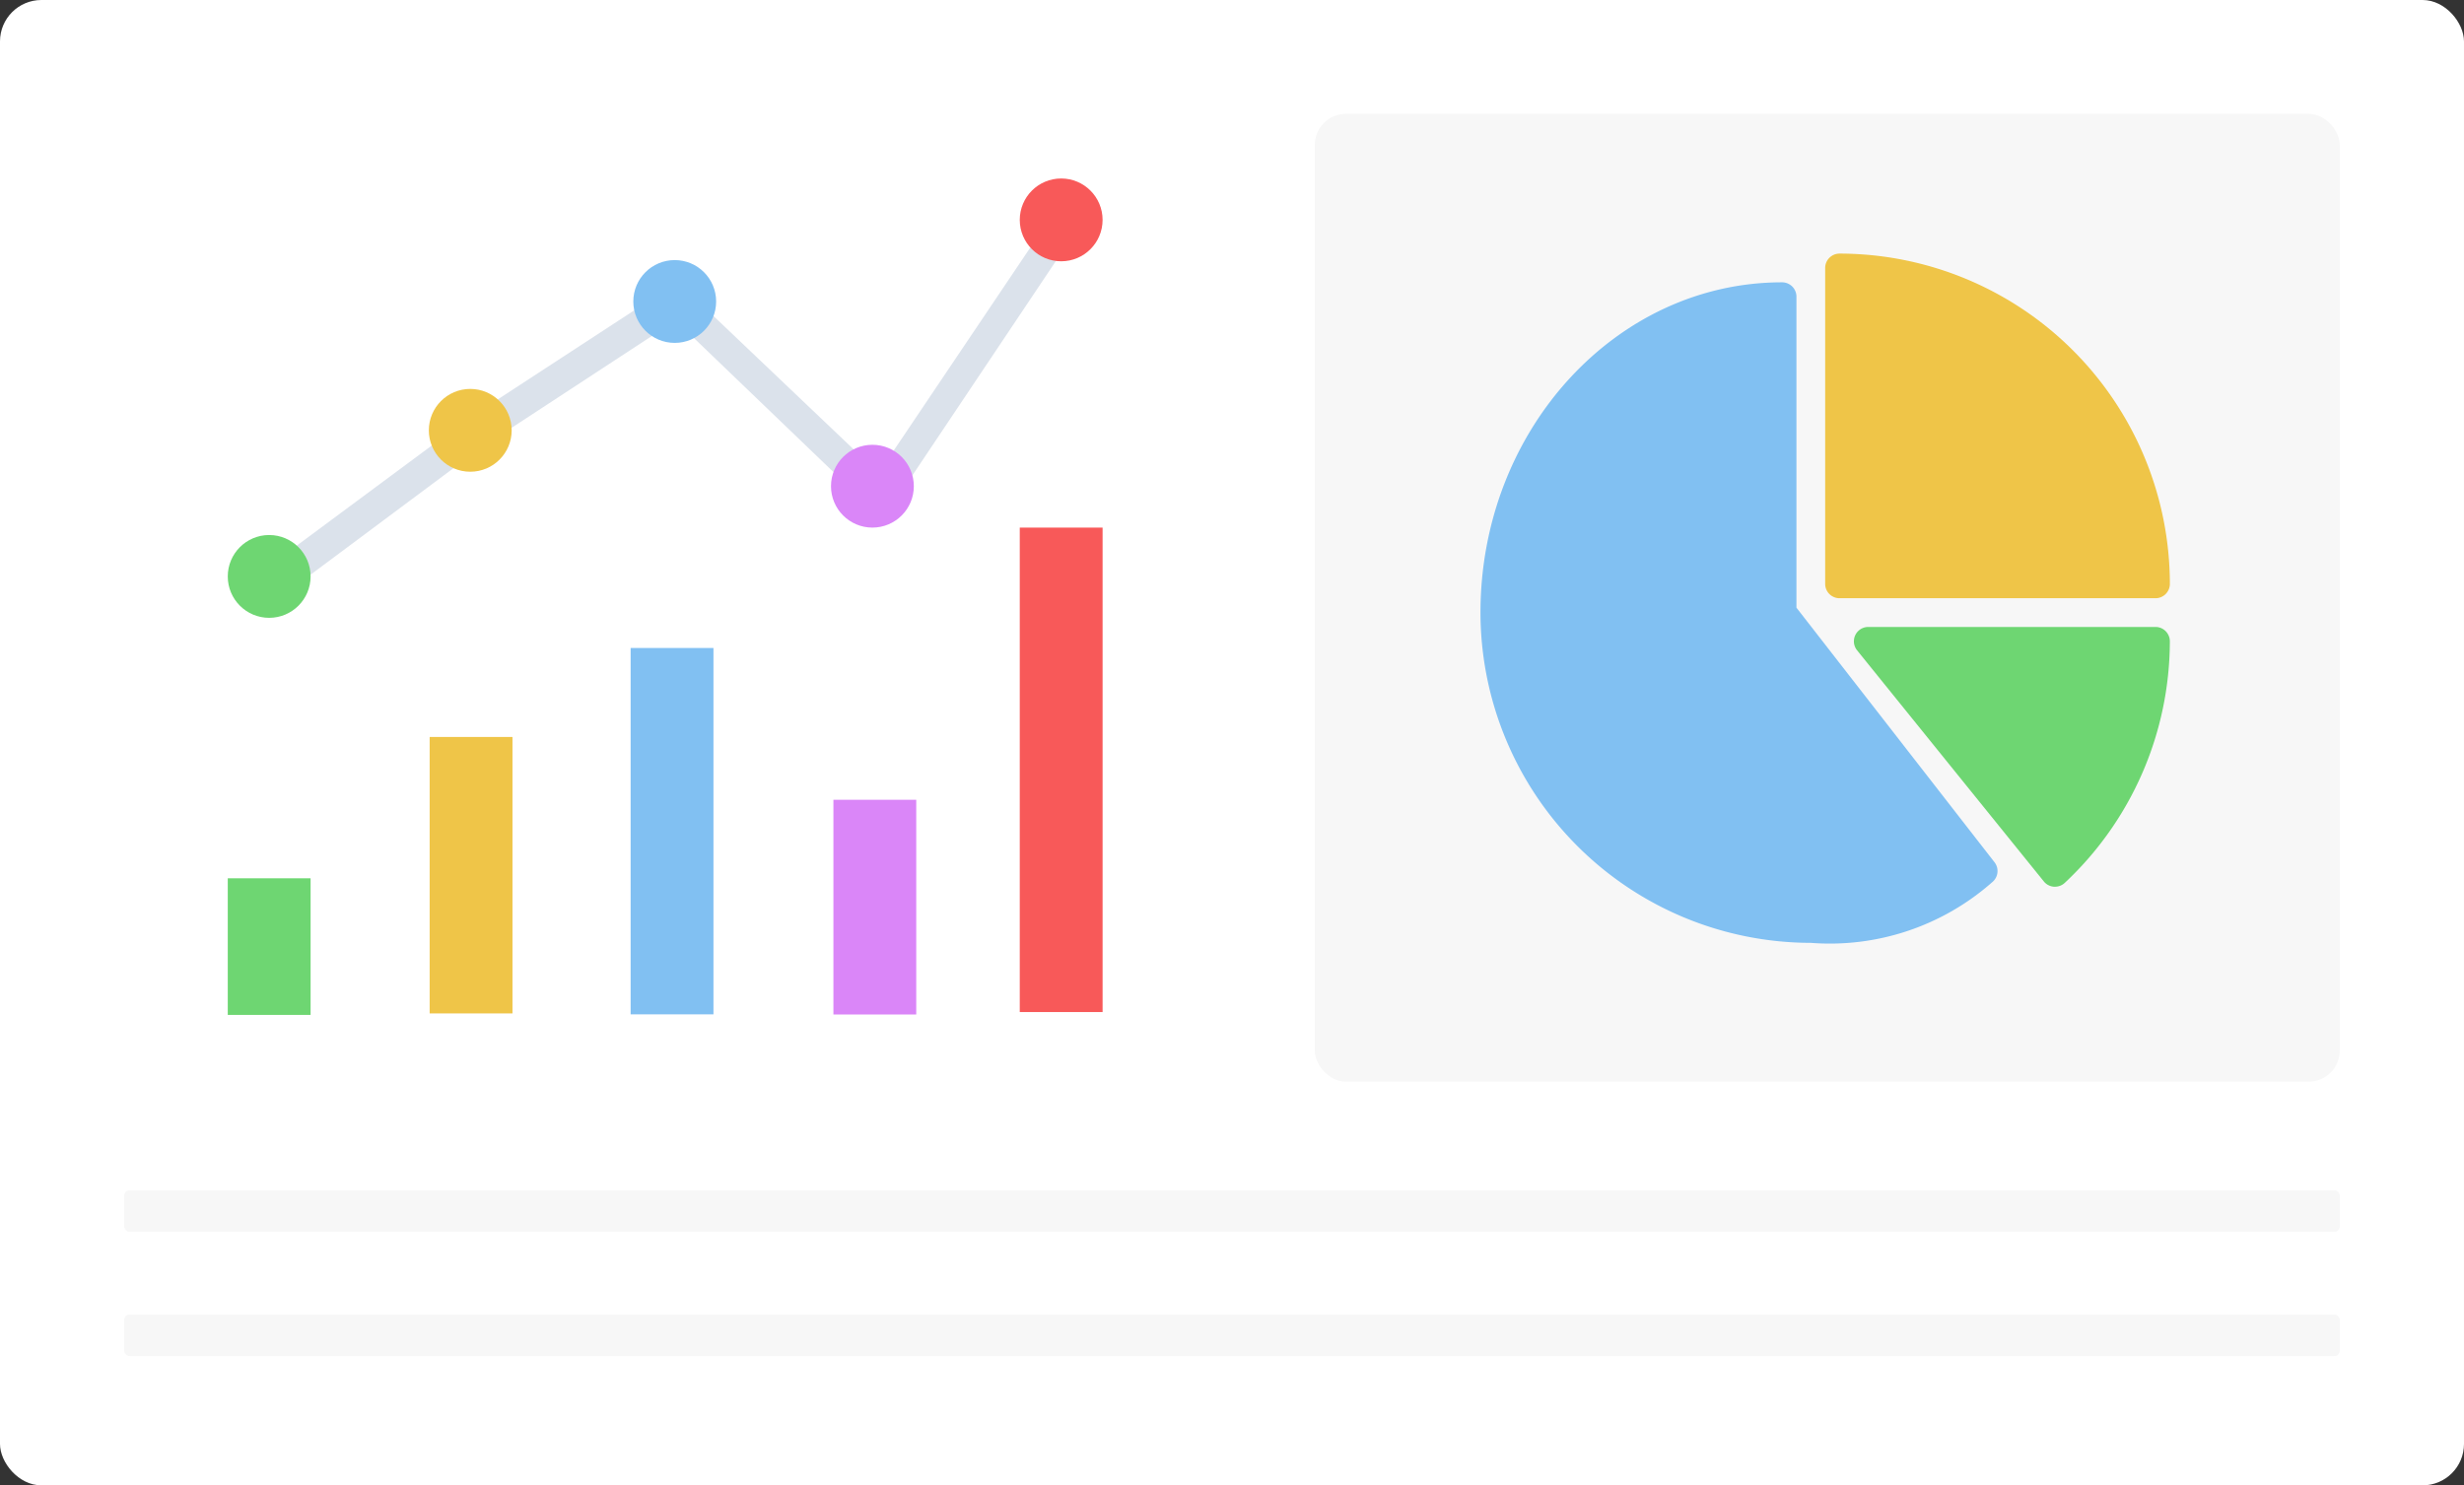 <svg xmlns="http://www.w3.org/2000/svg" width="476" height="287" viewBox="0 0 476 287">
  <rect x="0" y="0" width="476" height="287" fill="#333333" stroke="none"/>
  <g id="Group_23053" data-name="Group 23053" transform="translate(-796 -287)">
    <rect id="Rectangle_975" data-name="Rectangle 975" width="476" height="287" rx="8" transform="translate(796 287)" fill="#fff"/>
    <rect id="Rectangle_990" data-name="Rectangle 990" width="428" height="8" rx="1" transform="translate(820 517)" fill="#f7f7f7"/>
    <rect id="Rectangle_1007" data-name="Rectangle 1007" width="428" height="8" rx="1" transform="translate(820 541)" fill="#f7f7f7"/>
    <rect id="Rectangle_1015" data-name="Rectangle 1015" width="198" height="187" rx="6" transform="translate(1050 309)" fill="#f7f7f7"/>
    <g id="pie-chart" transform="translate(1081.727 336)">
      <path id="Path_45297" data-name="Path 45297" d="M259.049,0a2.775,2.775,0,0,0-2.775,2.775v61.04a2.775,2.775,0,0,0,2.775,2.775h61.04a2.775,2.775,0,0,0,2.775-2.775A63.888,63.888,0,0,0,259.049,0Z" transform="translate(-189.411)" fill="#efc548"/>
      <path id="Path_45298" data-name="Path 45298" d="M99.576,133.387,61.314,84.2V24.108a2.775,2.775,0,0,0-2.775-2.775C26.41,21.333.274,49.961.274,85.148a63.887,63.887,0,0,0,63.815,63.815,47.406,47.406,0,0,0,35.054-11.731A2.774,2.774,0,0,0,99.576,133.387Z" transform="translate(0 -15.784)" fill="#81c0f2"/>
      <path id="Path_45299" data-name="Path 45299" d="M335.875,277.333H280.384a2.774,2.774,0,0,0-2.158,4.517L314.295,326.5a2.775,2.775,0,0,0,1.964,1.027h.194a2.775,2.775,0,0,0,1.892-.744,64.06,64.06,0,0,0,20.3-46.679A2.775,2.775,0,0,0,335.875,277.333Z" transform="translate(-205.197 -205.194)" fill="#6ed672"/>
    </g>
    <g id="Group_23052" data-name="Group 23052" transform="translate(15 5)">
      <g id="Group_23051" data-name="Group 23051">
        <rect id="Rectangle_1010" data-name="Rectangle 1010" width="16" height="26.395" transform="translate(825 451.705)" fill="#6ed672"/>
        <rect id="Rectangle_1011" data-name="Rectangle 1011" width="16" height="53.415" transform="translate(864 424.398)" fill="#efc548"/>
        <rect id="Rectangle_1012" data-name="Rectangle 1012" width="16" height="70.788" transform="translate(902.826 407.205)" fill="#81c0f2"/>
        <rect id="Rectangle_1013" data-name="Rectangle 1013" width="16" height="41.488" transform="translate(942 436.533)" fill="#da86f8"/>
        <rect id="Rectangle_1014" data-name="Rectangle 1014" width="16" height="93.606" transform="translate(978 383.943)" fill="#f85959"/>
      </g>
      <g id="Group_23050" data-name="Group 23050">
        <path id="Path_45303" data-name="Path 45303" d="M125.074,235.039,122.4,229.4l39.418-29.228,40.855-26.664,38.8,36.919,37.775-56.148,3.9,4.1L242.3,219.4l-40.033-38.458-37.981,24.869Z" transform="translate(709.248 162.977)" fill="#dbe2eb"/>
        <circle id="Ellipse_369" data-name="Ellipse 369" cx="8" cy="8" r="8" transform="translate(978 316.486)" fill="#f85959"/>
        <circle id="Ellipse_370" data-name="Ellipse 370" cx="8" cy="8" r="8" transform="translate(941.534 367.943)" fill="#da86f8"/>
        <circle id="Ellipse_371" data-name="Ellipse 371" cx="8" cy="8" r="8" transform="translate(903.344 332.254)" fill="#81c0f2"/>
        <circle id="Ellipse_372" data-name="Ellipse 372" cx="8" cy="8" r="8" transform="translate(863.845 357.148)" fill="#efc548"/>
        <circle id="Ellipse_373" data-name="Ellipse 373" cx="8" cy="8" r="8" transform="translate(825 385.377)" fill="#6ed672"/>
      </g>
    </g>
  </g>
</svg>
